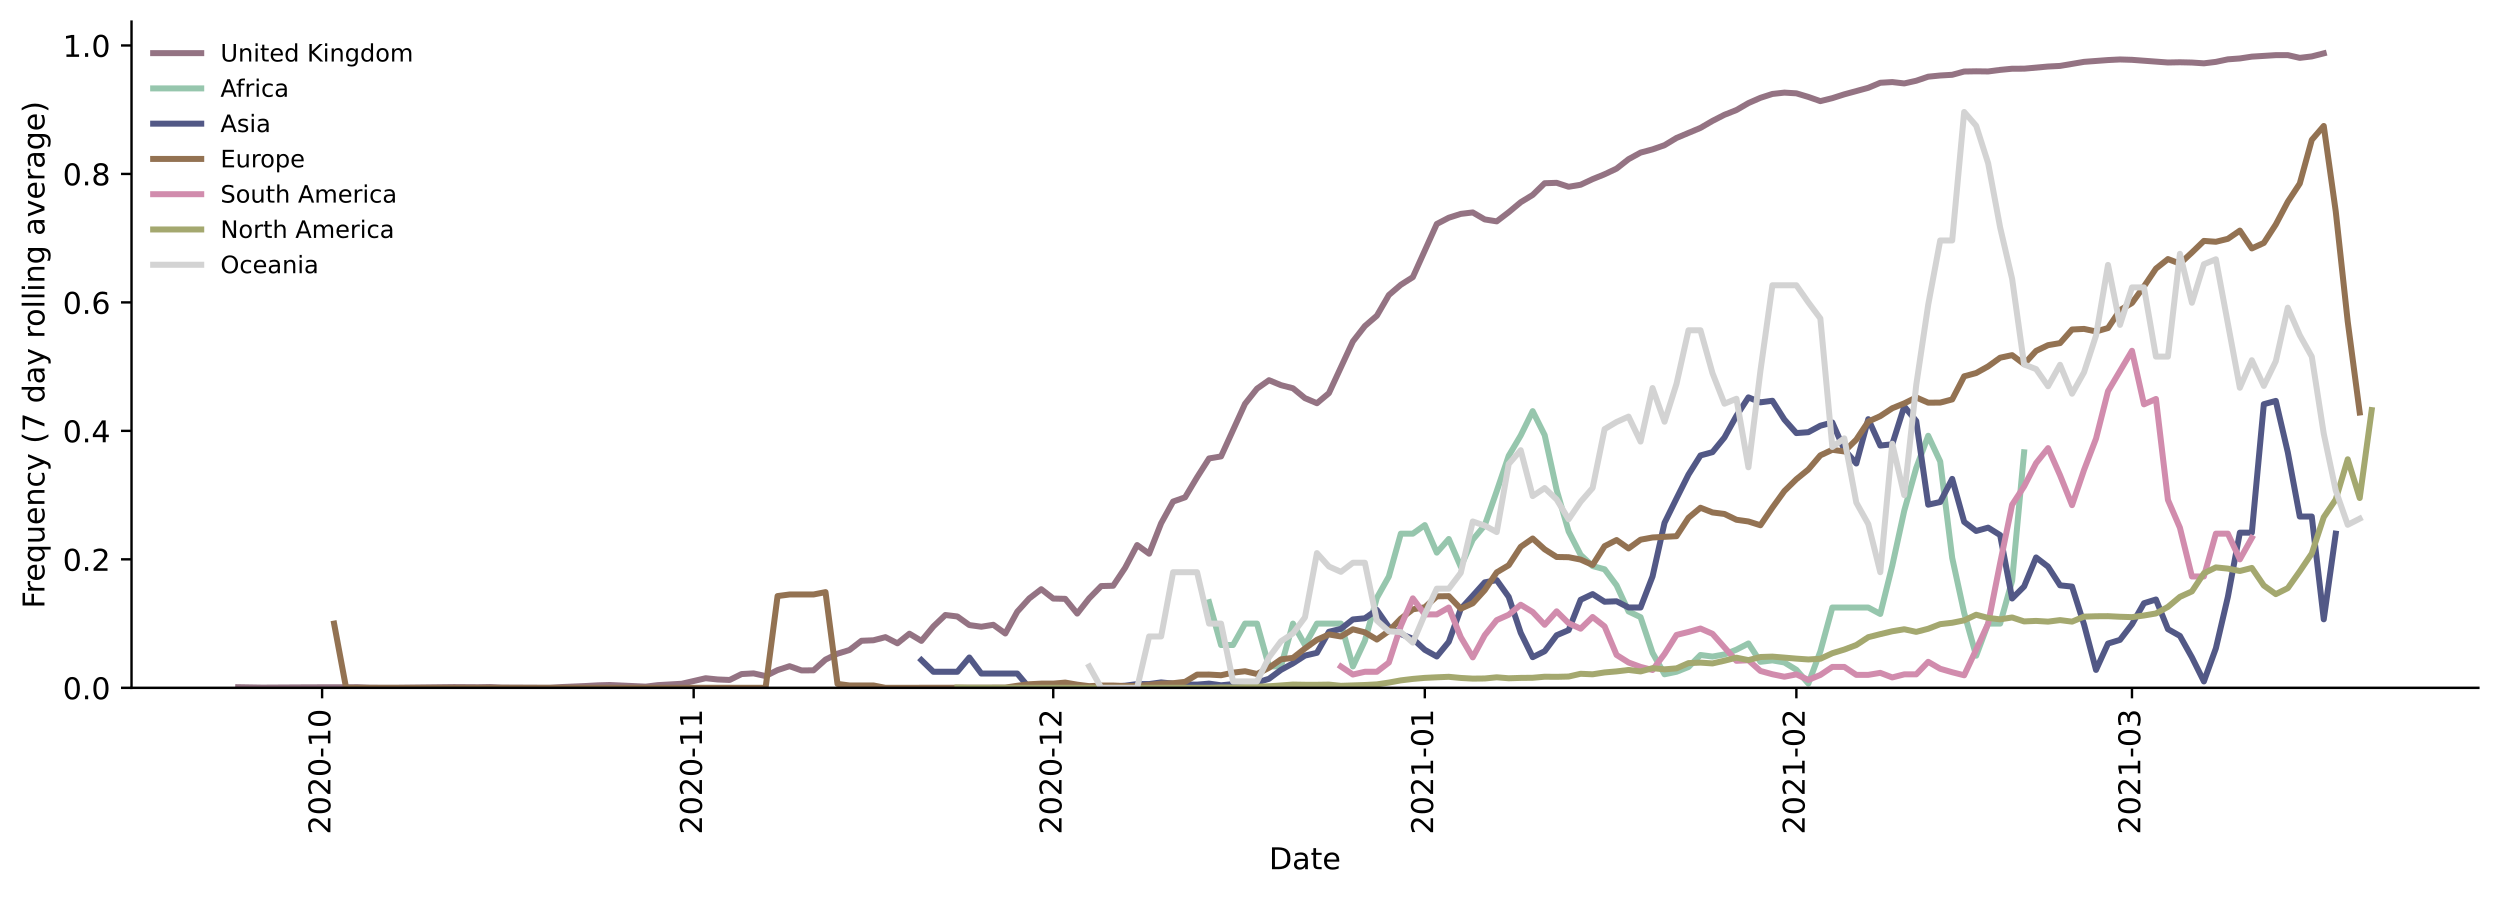 <?xml version="1.0" encoding="utf-8" standalone="no"?>
<!DOCTYPE svg PUBLIC "-//W3C//DTD SVG 1.1//EN"
  "http://www.w3.org/Graphics/SVG/1.1/DTD/svg11.dtd">
<!-- Created with matplotlib (https://matplotlib.org/) -->
<svg height="298.621pt" version="1.1" viewBox="0 0 832.181 298.621" width="832.181pt" xmlns="http://www.w3.org/2000/svg" xmlns:xlink="http://www.w3.org/1999/xlink">
 <defs>
  <style type="text/css">*{stroke-linecap:butt;stroke-linejoin:round;}</style>
 </defs>
 <g id="figure_1">
  <g id="patch_1">
   <path d="M 0 298.621 
L 832.181 298.621 
L 832.181 0 
L 0 0 
z
" style="fill:#ffffff;"/>
  </g>
  <g id="axes_1">
   <g id="patch_2">
    <path d="M 43.781 228.96 
L 824.981 228.96 
L 824.981 7.2 
L 43.781 7.2 
z
" style="fill:#ffffff;"/>
   </g>
   <g id="matplotlib.axis_1">
    <g id="xtick_1">
     <g id="line2d_1">
      <defs>
       <path d="M 0 0 
L 0 3.5 
" id="mc72051a2bc" style="stroke:#000000;stroke-width:0.8;"/>
      </defs>
      <g>
       <use style="stroke:#000000;stroke-width:0.8;" x="107.219" xlink:href="#mc72051a2bc" y="228.96"/>
      </g>
     </g>
     <g id="text_1">
      <!-- 2020-10 -->
      <g transform="translate(109.978 277.743)rotate(-90)scale(0.1 -0.1)">
       <defs>
        <path d="M 19.188 8.297 
L 53.609 8.297 
L 53.609 0 
L 7.328 0 
L 7.328 8.297 
Q 12.938 14.109 22.625 23.891 
Q 32.328 33.688 34.812 36.531 
Q 39.547 41.844 41.422 45.531 
Q 43.312 49.219 43.312 52.781 
Q 43.312 58.594 39.234 62.25 
Q 35.156 65.922 28.609 65.922 
Q 23.969 65.922 18.812 64.312 
Q 13.672 62.703 7.812 59.422 
L 7.812 69.391 
Q 13.766 71.781 18.938 73 
Q 24.125 74.219 28.422 74.219 
Q 39.75 74.219 46.484 68.547 
Q 53.219 62.891 53.219 53.422 
Q 53.219 48.922 51.531 44.891 
Q 49.859 40.875 45.406 35.406 
Q 44.188 33.984 37.641 27.219 
Q 31.109 20.453 19.188 8.297 
z
" id="DejaVuSans-50"/>
        <path d="M 31.781 66.406 
Q 24.172 66.406 20.328 58.906 
Q 16.5 51.422 16.5 36.375 
Q 16.5 21.391 20.328 13.891 
Q 24.172 6.391 31.781 6.391 
Q 39.453 6.391 43.281 13.891 
Q 47.125 21.391 47.125 36.375 
Q 47.125 51.422 43.281 58.906 
Q 39.453 66.406 31.781 66.406 
z
M 31.781 74.219 
Q 44.047 74.219 50.516 64.516 
Q 56.984 54.828 56.984 36.375 
Q 56.984 17.969 50.516 8.266 
Q 44.047 -1.422 31.781 -1.422 
Q 19.531 -1.422 13.062 8.266 
Q 6.594 17.969 6.594 36.375 
Q 6.594 54.828 13.062 64.516 
Q 19.531 74.219 31.781 74.219 
z
" id="DejaVuSans-48"/>
        <path d="M 4.891 31.391 
L 31.203 31.391 
L 31.203 23.391 
L 4.891 23.391 
z
" id="DejaVuSans-45"/>
        <path d="M 12.406 8.297 
L 28.516 8.297 
L 28.516 63.922 
L 10.984 60.406 
L 10.984 69.391 
L 28.422 72.906 
L 38.281 72.906 
L 38.281 8.297 
L 54.391 8.297 
L 54.391 0 
L 12.406 0 
z
" id="DejaVuSans-49"/>
       </defs>
       <use xlink:href="#DejaVuSans-50"/>
       <use x="63.623" xlink:href="#DejaVuSans-48"/>
       <use x="127.246" xlink:href="#DejaVuSans-50"/>
       <use x="190.869" xlink:href="#DejaVuSans-48"/>
       <use x="254.492" xlink:href="#DejaVuSans-45"/>
       <use x="290.576" xlink:href="#DejaVuSans-49"/>
       <use x="354.199" xlink:href="#DejaVuSans-48"/>
      </g>
     </g>
    </g>
    <g id="xtick_2">
     <g id="line2d_2">
      <g>
       <use style="stroke:#000000;stroke-width:0.8;" x="230.902" xlink:href="#mc72051a2bc" y="228.96"/>
      </g>
     </g>
     <g id="text_2">
      <!-- 2020-11 -->
      <g transform="translate(233.662 277.743)rotate(-90)scale(0.1 -0.1)">
       <use xlink:href="#DejaVuSans-50"/>
       <use x="63.623" xlink:href="#DejaVuSans-48"/>
       <use x="127.246" xlink:href="#DejaVuSans-50"/>
       <use x="190.869" xlink:href="#DejaVuSans-48"/>
       <use x="254.492" xlink:href="#DejaVuSans-45"/>
       <use x="290.576" xlink:href="#DejaVuSans-49"/>
       <use x="354.199" xlink:href="#DejaVuSans-49"/>
      </g>
     </g>
    </g>
    <g id="xtick_3">
     <g id="line2d_3">
      <g>
       <use style="stroke:#000000;stroke-width:0.8;" x="350.596" xlink:href="#mc72051a2bc" y="228.96"/>
      </g>
     </g>
     <g id="text_3">
      <!-- 2020-12 -->
      <g transform="translate(353.355 277.743)rotate(-90)scale(0.1 -0.1)">
       <use xlink:href="#DejaVuSans-50"/>
       <use x="63.623" xlink:href="#DejaVuSans-48"/>
       <use x="127.246" xlink:href="#DejaVuSans-50"/>
       <use x="190.869" xlink:href="#DejaVuSans-48"/>
       <use x="254.492" xlink:href="#DejaVuSans-45"/>
       <use x="290.576" xlink:href="#DejaVuSans-49"/>
       <use x="354.199" xlink:href="#DejaVuSans-50"/>
      </g>
     </g>
    </g>
    <g id="xtick_4">
     <g id="line2d_4">
      <g>
       <use style="stroke:#000000;stroke-width:0.8;" x="474.279" xlink:href="#mc72051a2bc" y="228.96"/>
      </g>
     </g>
     <g id="text_4">
      <!-- 2021-01 -->
      <g transform="translate(477.038 277.743)rotate(-90)scale(0.1 -0.1)">
       <use xlink:href="#DejaVuSans-50"/>
       <use x="63.623" xlink:href="#DejaVuSans-48"/>
       <use x="127.246" xlink:href="#DejaVuSans-50"/>
       <use x="190.869" xlink:href="#DejaVuSans-49"/>
       <use x="254.492" xlink:href="#DejaVuSans-45"/>
       <use x="290.576" xlink:href="#DejaVuSans-48"/>
       <use x="354.199" xlink:href="#DejaVuSans-49"/>
      </g>
     </g>
    </g>
    <g id="xtick_5">
     <g id="line2d_5">
      <g>
       <use style="stroke:#000000;stroke-width:0.8;" x="597.962" xlink:href="#mc72051a2bc" y="228.96"/>
      </g>
     </g>
     <g id="text_5">
      <!-- 2021-02 -->
      <g transform="translate(600.722 277.743)rotate(-90)scale(0.1 -0.1)">
       <use xlink:href="#DejaVuSans-50"/>
       <use x="63.623" xlink:href="#DejaVuSans-48"/>
       <use x="127.246" xlink:href="#DejaVuSans-50"/>
       <use x="190.869" xlink:href="#DejaVuSans-49"/>
       <use x="254.492" xlink:href="#DejaVuSans-45"/>
       <use x="290.576" xlink:href="#DejaVuSans-48"/>
       <use x="354.199" xlink:href="#DejaVuSans-50"/>
      </g>
     </g>
    </g>
    <g id="xtick_6">
     <g id="line2d_6">
      <g>
       <use style="stroke:#000000;stroke-width:0.8;" x="709.676" xlink:href="#mc72051a2bc" y="228.96"/>
      </g>
     </g>
     <g id="text_6">
      <!-- 2021-03 -->
      <g transform="translate(712.436 277.743)rotate(-90)scale(0.1 -0.1)">
       <defs>
        <path d="M 40.578 39.312 
Q 47.656 37.797 51.625 33 
Q 55.609 28.219 55.609 21.188 
Q 55.609 10.406 48.188 4.484 
Q 40.766 -1.422 27.094 -1.422 
Q 22.516 -1.422 17.656 -0.516 
Q 12.797 0.391 7.625 2.203 
L 7.625 11.719 
Q 11.719 9.328 16.594 8.109 
Q 21.484 6.891 26.812 6.891 
Q 36.078 6.891 40.938 10.547 
Q 45.797 14.203 45.797 21.188 
Q 45.797 27.641 41.281 31.266 
Q 36.766 34.906 28.719 34.906 
L 20.219 34.906 
L 20.219 43.016 
L 29.109 43.016 
Q 36.375 43.016 40.234 45.922 
Q 44.094 48.828 44.094 54.297 
Q 44.094 59.906 40.109 62.906 
Q 36.141 65.922 28.719 65.922 
Q 24.656 65.922 20.016 65.031 
Q 15.375 64.156 9.812 62.312 
L 9.812 71.094 
Q 15.438 72.656 20.344 73.438 
Q 25.25 74.219 29.594 74.219 
Q 40.828 74.219 47.359 69.109 
Q 53.906 64.016 53.906 55.328 
Q 53.906 49.266 50.438 45.094 
Q 46.969 40.922 40.578 39.312 
z
" id="DejaVuSans-51"/>
       </defs>
       <use xlink:href="#DejaVuSans-50"/>
       <use x="63.623" xlink:href="#DejaVuSans-48"/>
       <use x="127.246" xlink:href="#DejaVuSans-50"/>
       <use x="190.869" xlink:href="#DejaVuSans-49"/>
       <use x="254.492" xlink:href="#DejaVuSans-45"/>
       <use x="290.576" xlink:href="#DejaVuSans-48"/>
       <use x="354.199" xlink:href="#DejaVuSans-51"/>
      </g>
     </g>
    </g>
    <g id="text_7">
     <!-- Date -->
     <g transform="translate(422.43 289.341)scale(0.1 -0.1)">
      <defs>
       <path d="M 19.672 64.797 
L 19.672 8.109 
L 31.594 8.109 
Q 46.688 8.109 53.688 14.938 
Q 60.688 21.781 60.688 36.531 
Q 60.688 51.172 53.688 57.984 
Q 46.688 64.797 31.594 64.797 
z
M 9.812 72.906 
L 30.078 72.906 
Q 51.266 72.906 61.172 64.094 
Q 71.094 55.281 71.094 36.531 
Q 71.094 17.672 61.125 8.828 
Q 51.172 0 30.078 0 
L 9.812 0 
z
" id="DejaVuSans-68"/>
       <path d="M 34.281 27.484 
Q 23.391 27.484 19.188 25 
Q 14.984 22.516 14.984 16.5 
Q 14.984 11.719 18.141 8.906 
Q 21.297 6.109 26.703 6.109 
Q 34.188 6.109 38.703 11.406 
Q 43.219 16.703 43.219 25.484 
L 43.219 27.484 
z
M 52.203 31.203 
L 52.203 0 
L 43.219 0 
L 43.219 8.297 
Q 40.141 3.328 35.547 0.953 
Q 30.953 -1.422 24.312 -1.422 
Q 15.922 -1.422 10.953 3.297 
Q 6 8.016 6 15.922 
Q 6 25.141 12.172 29.828 
Q 18.359 34.516 30.609 34.516 
L 43.219 34.516 
L 43.219 35.406 
Q 43.219 41.609 39.141 45 
Q 35.062 48.391 27.688 48.391 
Q 23 48.391 18.547 47.266 
Q 14.109 46.141 10.016 43.891 
L 10.016 52.203 
Q 14.938 54.109 19.578 55.047 
Q 24.219 56 28.609 56 
Q 40.484 56 46.344 49.844 
Q 52.203 43.703 52.203 31.203 
z
" id="DejaVuSans-97"/>
       <path d="M 18.312 70.219 
L 18.312 54.688 
L 36.812 54.688 
L 36.812 47.703 
L 18.312 47.703 
L 18.312 18.016 
Q 18.312 11.328 20.141 9.422 
Q 21.969 7.516 27.594 7.516 
L 36.812 7.516 
L 36.812 0 
L 27.594 0 
Q 17.188 0 13.234 3.875 
Q 9.281 7.766 9.281 18.016 
L 9.281 47.703 
L 2.688 47.703 
L 2.688 54.688 
L 9.281 54.688 
L 9.281 70.219 
z
" id="DejaVuSans-116"/>
       <path d="M 56.203 29.594 
L 56.203 25.203 
L 14.891 25.203 
Q 15.484 15.922 20.484 11.062 
Q 25.484 6.203 34.422 6.203 
Q 39.594 6.203 44.453 7.469 
Q 49.312 8.734 54.109 11.281 
L 54.109 2.781 
Q 49.266 0.734 44.188 -0.344 
Q 39.109 -1.422 33.891 -1.422 
Q 20.797 -1.422 13.156 6.188 
Q 5.516 13.812 5.516 26.812 
Q 5.516 40.234 12.766 48.109 
Q 20.016 56 32.328 56 
Q 43.359 56 49.781 48.891 
Q 56.203 41.797 56.203 29.594 
z
M 47.219 32.234 
Q 47.125 39.594 43.094 43.984 
Q 39.062 48.391 32.422 48.391 
Q 24.906 48.391 20.391 44.141 
Q 15.875 39.891 15.188 32.172 
z
" id="DejaVuSans-101"/>
      </defs>
      <use xlink:href="#DejaVuSans-68"/>
      <use x="77.002" xlink:href="#DejaVuSans-97"/>
      <use x="138.281" xlink:href="#DejaVuSans-116"/>
      <use x="177.49" xlink:href="#DejaVuSans-101"/>
     </g>
    </g>
   </g>
   <g id="matplotlib.axis_2">
    <g id="ytick_1">
     <g id="line2d_7">
      <defs>
       <path d="M 0 0 
L -3.5 0 
" id="m206b32202b" style="stroke:#000000;stroke-width:0.8;"/>
      </defs>
      <g>
       <use style="stroke:#000000;stroke-width:0.8;" x="43.781" xlink:href="#m206b32202b" y="228.96"/>
      </g>
     </g>
     <g id="text_8">
      <!-- 0.0 -->
      <g transform="translate(20.878 232.759)scale(0.1 -0.1)">
       <defs>
        <path d="M 10.688 12.406 
L 21 12.406 
L 21 0 
L 10.688 0 
z
" id="DejaVuSans-46"/>
       </defs>
       <use xlink:href="#DejaVuSans-48"/>
       <use x="63.623" xlink:href="#DejaVuSans-46"/>
       <use x="95.41" xlink:href="#DejaVuSans-48"/>
      </g>
     </g>
    </g>
    <g id="ytick_2">
     <g id="line2d_8">
      <g>
       <use style="stroke:#000000;stroke-width:0.8;" x="43.781" xlink:href="#m206b32202b" y="186.194"/>
      </g>
     </g>
     <g id="text_9">
      <!-- 0.2 -->
      <g transform="translate(20.878 189.993)scale(0.1 -0.1)">
       <use xlink:href="#DejaVuSans-48"/>
       <use x="63.623" xlink:href="#DejaVuSans-46"/>
       <use x="95.41" xlink:href="#DejaVuSans-50"/>
      </g>
     </g>
    </g>
    <g id="ytick_3">
     <g id="line2d_9">
      <g>
       <use style="stroke:#000000;stroke-width:0.8;" x="43.781" xlink:href="#m206b32202b" y="143.428"/>
      </g>
     </g>
     <g id="text_10">
      <!-- 0.4 -->
      <g transform="translate(20.878 147.227)scale(0.1 -0.1)">
       <defs>
        <path d="M 37.797 64.312 
L 12.891 25.391 
L 37.797 25.391 
z
M 35.203 72.906 
L 47.609 72.906 
L 47.609 25.391 
L 58.016 25.391 
L 58.016 17.188 
L 47.609 17.188 
L 47.609 0 
L 37.797 0 
L 37.797 17.188 
L 4.891 17.188 
L 4.891 26.703 
z
" id="DejaVuSans-52"/>
       </defs>
       <use xlink:href="#DejaVuSans-48"/>
       <use x="63.623" xlink:href="#DejaVuSans-46"/>
       <use x="95.41" xlink:href="#DejaVuSans-52"/>
      </g>
     </g>
    </g>
    <g id="ytick_4">
     <g id="line2d_10">
      <g>
       <use style="stroke:#000000;stroke-width:0.8;" x="43.781" xlink:href="#m206b32202b" y="100.661"/>
      </g>
     </g>
     <g id="text_11">
      <!-- 0.6 -->
      <g transform="translate(20.878 104.461)scale(0.1 -0.1)">
       <defs>
        <path d="M 33.016 40.375 
Q 26.375 40.375 22.484 35.828 
Q 18.609 31.297 18.609 23.391 
Q 18.609 15.531 22.484 10.953 
Q 26.375 6.391 33.016 6.391 
Q 39.656 6.391 43.531 10.953 
Q 47.406 15.531 47.406 23.391 
Q 47.406 31.297 43.531 35.828 
Q 39.656 40.375 33.016 40.375 
z
M 52.594 71.297 
L 52.594 62.312 
Q 48.875 64.062 45.094 64.984 
Q 41.312 65.922 37.594 65.922 
Q 27.828 65.922 22.672 59.328 
Q 17.531 52.734 16.797 39.406 
Q 19.672 43.656 24.016 45.922 
Q 28.375 48.188 33.594 48.188 
Q 44.578 48.188 50.953 41.516 
Q 57.328 34.859 57.328 23.391 
Q 57.328 12.156 50.688 5.359 
Q 44.047 -1.422 33.016 -1.422 
Q 20.359 -1.422 13.672 8.266 
Q 6.984 17.969 6.984 36.375 
Q 6.984 53.656 15.188 63.938 
Q 23.391 74.219 37.203 74.219 
Q 40.922 74.219 44.703 73.484 
Q 48.484 72.75 52.594 71.297 
z
" id="DejaVuSans-54"/>
       </defs>
       <use xlink:href="#DejaVuSans-48"/>
       <use x="63.623" xlink:href="#DejaVuSans-46"/>
       <use x="95.41" xlink:href="#DejaVuSans-54"/>
      </g>
     </g>
    </g>
    <g id="ytick_5">
     <g id="line2d_11">
      <g>
       <use style="stroke:#000000;stroke-width:0.8;" x="43.781" xlink:href="#m206b32202b" y="57.895"/>
      </g>
     </g>
     <g id="text_12">
      <!-- 0.8 -->
      <g transform="translate(20.878 61.694)scale(0.1 -0.1)">
       <defs>
        <path d="M 31.781 34.625 
Q 24.75 34.625 20.719 30.859 
Q 16.703 27.094 16.703 20.516 
Q 16.703 13.922 20.719 10.156 
Q 24.75 6.391 31.781 6.391 
Q 38.812 6.391 42.859 10.172 
Q 46.922 13.969 46.922 20.516 
Q 46.922 27.094 42.891 30.859 
Q 38.875 34.625 31.781 34.625 
z
M 21.922 38.812 
Q 15.578 40.375 12.031 44.719 
Q 8.5 49.078 8.5 55.328 
Q 8.5 64.062 14.719 69.141 
Q 20.953 74.219 31.781 74.219 
Q 42.672 74.219 48.875 69.141 
Q 55.078 64.062 55.078 55.328 
Q 55.078 49.078 51.531 44.719 
Q 48 40.375 41.703 38.812 
Q 48.828 37.156 52.797 32.312 
Q 56.781 27.484 56.781 20.516 
Q 56.781 9.906 50.312 4.234 
Q 43.844 -1.422 31.781 -1.422 
Q 19.734 -1.422 13.25 4.234 
Q 6.781 9.906 6.781 20.516 
Q 6.781 27.484 10.781 32.312 
Q 14.797 37.156 21.922 38.812 
z
M 18.312 54.391 
Q 18.312 48.734 21.844 45.562 
Q 25.391 42.391 31.781 42.391 
Q 38.141 42.391 41.719 45.562 
Q 45.312 48.734 45.312 54.391 
Q 45.312 60.062 41.719 63.234 
Q 38.141 66.406 31.781 66.406 
Q 25.391 66.406 21.844 63.234 
Q 18.312 60.062 18.312 54.391 
z
" id="DejaVuSans-56"/>
       </defs>
       <use xlink:href="#DejaVuSans-48"/>
       <use x="63.623" xlink:href="#DejaVuSans-46"/>
       <use x="95.41" xlink:href="#DejaVuSans-56"/>
      </g>
     </g>
    </g>
    <g id="ytick_6">
     <g id="line2d_12">
      <g>
       <use style="stroke:#000000;stroke-width:0.8;" x="43.781" xlink:href="#m206b32202b" y="15.129"/>
      </g>
     </g>
     <g id="text_13">
      <!-- 1.0 -->
      <g transform="translate(20.878 18.928)scale(0.1 -0.1)">
       <use xlink:href="#DejaVuSans-49"/>
       <use x="63.623" xlink:href="#DejaVuSans-46"/>
       <use x="95.41" xlink:href="#DejaVuSans-48"/>
      </g>
     </g>
    </g>
    <g id="text_14">
     <!-- Frequency (7 day rolling average) -->
     <g transform="translate(14.798 202.529)rotate(-90)scale(0.1 -0.1)">
      <defs>
       <path d="M 9.812 72.906 
L 51.703 72.906 
L 51.703 64.594 
L 19.672 64.594 
L 19.672 43.109 
L 48.578 43.109 
L 48.578 34.812 
L 19.672 34.812 
L 19.672 0 
L 9.812 0 
z
" id="DejaVuSans-70"/>
       <path d="M 41.109 46.297 
Q 39.594 47.172 37.812 47.578 
Q 36.031 48 33.891 48 
Q 26.266 48 22.188 43.047 
Q 18.109 38.094 18.109 28.812 
L 18.109 0 
L 9.078 0 
L 9.078 54.688 
L 18.109 54.688 
L 18.109 46.188 
Q 20.953 51.172 25.484 53.578 
Q 30.031 56 36.531 56 
Q 37.453 56 38.578 55.875 
Q 39.703 55.766 41.062 55.516 
z
" id="DejaVuSans-114"/>
       <path d="M 14.797 27.297 
Q 14.797 17.391 18.875 11.75 
Q 22.953 6.109 30.078 6.109 
Q 37.203 6.109 41.297 11.75 
Q 45.406 17.391 45.406 27.297 
Q 45.406 37.203 41.297 42.844 
Q 37.203 48.484 30.078 48.484 
Q 22.953 48.484 18.875 42.844 
Q 14.797 37.203 14.797 27.297 
z
M 45.406 8.203 
Q 42.578 3.328 38.25 0.953 
Q 33.938 -1.422 27.875 -1.422 
Q 17.969 -1.422 11.734 6.484 
Q 5.516 14.406 5.516 27.297 
Q 5.516 40.188 11.734 48.094 
Q 17.969 56 27.875 56 
Q 33.938 56 38.25 53.625 
Q 42.578 51.266 45.406 46.391 
L 45.406 54.688 
L 54.391 54.688 
L 54.391 -20.797 
L 45.406 -20.797 
z
" id="DejaVuSans-113"/>
       <path d="M 8.5 21.578 
L 8.5 54.688 
L 17.484 54.688 
L 17.484 21.922 
Q 17.484 14.156 20.5 10.266 
Q 23.531 6.391 29.594 6.391 
Q 36.859 6.391 41.078 11.031 
Q 45.312 15.672 45.312 23.688 
L 45.312 54.688 
L 54.297 54.688 
L 54.297 0 
L 45.312 0 
L 45.312 8.406 
Q 42.047 3.422 37.719 1 
Q 33.406 -1.422 27.688 -1.422 
Q 18.266 -1.422 13.375 4.438 
Q 8.5 10.297 8.5 21.578 
z
M 31.109 56 
z
" id="DejaVuSans-117"/>
       <path d="M 54.891 33.016 
L 54.891 0 
L 45.906 0 
L 45.906 32.719 
Q 45.906 40.484 42.875 44.328 
Q 39.844 48.188 33.797 48.188 
Q 26.516 48.188 22.312 43.547 
Q 18.109 38.922 18.109 30.906 
L 18.109 0 
L 9.078 0 
L 9.078 54.688 
L 18.109 54.688 
L 18.109 46.188 
Q 21.344 51.125 25.703 53.562 
Q 30.078 56 35.797 56 
Q 45.219 56 50.047 50.172 
Q 54.891 44.344 54.891 33.016 
z
" id="DejaVuSans-110"/>
       <path d="M 48.781 52.594 
L 48.781 44.188 
Q 44.969 46.297 41.141 47.344 
Q 37.312 48.391 33.406 48.391 
Q 24.656 48.391 19.812 42.844 
Q 14.984 37.312 14.984 27.297 
Q 14.984 17.281 19.812 11.734 
Q 24.656 6.203 33.406 6.203 
Q 37.312 6.203 41.141 7.25 
Q 44.969 8.297 48.781 10.406 
L 48.781 2.094 
Q 45.016 0.344 40.984 -0.531 
Q 36.969 -1.422 32.422 -1.422 
Q 20.062 -1.422 12.781 6.344 
Q 5.516 14.109 5.516 27.297 
Q 5.516 40.672 12.859 48.328 
Q 20.219 56 33.016 56 
Q 37.156 56 41.109 55.141 
Q 45.062 54.297 48.781 52.594 
z
" id="DejaVuSans-99"/>
       <path d="M 32.172 -5.078 
Q 28.375 -14.844 24.75 -17.812 
Q 21.141 -20.797 15.094 -20.797 
L 7.906 -20.797 
L 7.906 -13.281 
L 13.188 -13.281 
Q 16.891 -13.281 18.938 -11.516 
Q 21 -9.766 23.484 -3.219 
L 25.094 0.875 
L 2.984 54.688 
L 12.5 54.688 
L 29.594 11.922 
L 46.688 54.688 
L 56.203 54.688 
z
" id="DejaVuSans-121"/>
       <path id="DejaVuSans-32"/>
       <path d="M 31 75.875 
Q 24.469 64.656 21.281 53.656 
Q 18.109 42.672 18.109 31.391 
Q 18.109 20.125 21.312 9.062 
Q 24.516 -2 31 -13.188 
L 23.188 -13.188 
Q 15.875 -1.703 12.234 9.375 
Q 8.594 20.453 8.594 31.391 
Q 8.594 42.281 12.203 53.312 
Q 15.828 64.359 23.188 75.875 
z
" id="DejaVuSans-40"/>
       <path d="M 8.203 72.906 
L 55.078 72.906 
L 55.078 68.703 
L 28.609 0 
L 18.312 0 
L 43.219 64.594 
L 8.203 64.594 
z
" id="DejaVuSans-55"/>
       <path d="M 45.406 46.391 
L 45.406 75.984 
L 54.391 75.984 
L 54.391 0 
L 45.406 0 
L 45.406 8.203 
Q 42.578 3.328 38.25 0.953 
Q 33.938 -1.422 27.875 -1.422 
Q 17.969 -1.422 11.734 6.484 
Q 5.516 14.406 5.516 27.297 
Q 5.516 40.188 11.734 48.094 
Q 17.969 56 27.875 56 
Q 33.938 56 38.25 53.625 
Q 42.578 51.266 45.406 46.391 
z
M 14.797 27.297 
Q 14.797 17.391 18.875 11.75 
Q 22.953 6.109 30.078 6.109 
Q 37.203 6.109 41.297 11.75 
Q 45.406 17.391 45.406 27.297 
Q 45.406 37.203 41.297 42.844 
Q 37.203 48.484 30.078 48.484 
Q 22.953 48.484 18.875 42.844 
Q 14.797 37.203 14.797 27.297 
z
" id="DejaVuSans-100"/>
       <path d="M 30.609 48.391 
Q 23.391 48.391 19.188 42.75 
Q 14.984 37.109 14.984 27.297 
Q 14.984 17.484 19.156 11.844 
Q 23.344 6.203 30.609 6.203 
Q 37.797 6.203 41.984 11.859 
Q 46.188 17.531 46.188 27.297 
Q 46.188 37.016 41.984 42.703 
Q 37.797 48.391 30.609 48.391 
z
M 30.609 56 
Q 42.328 56 49.016 48.375 
Q 55.719 40.766 55.719 27.297 
Q 55.719 13.875 49.016 6.219 
Q 42.328 -1.422 30.609 -1.422 
Q 18.844 -1.422 12.172 6.219 
Q 5.516 13.875 5.516 27.297 
Q 5.516 40.766 12.172 48.375 
Q 18.844 56 30.609 56 
z
" id="DejaVuSans-111"/>
       <path d="M 9.422 75.984 
L 18.406 75.984 
L 18.406 0 
L 9.422 0 
z
" id="DejaVuSans-108"/>
       <path d="M 9.422 54.688 
L 18.406 54.688 
L 18.406 0 
L 9.422 0 
z
M 9.422 75.984 
L 18.406 75.984 
L 18.406 64.594 
L 9.422 64.594 
z
" id="DejaVuSans-105"/>
       <path d="M 45.406 27.984 
Q 45.406 37.75 41.375 43.109 
Q 37.359 48.484 30.078 48.484 
Q 22.859 48.484 18.828 43.109 
Q 14.797 37.75 14.797 27.984 
Q 14.797 18.266 18.828 12.891 
Q 22.859 7.516 30.078 7.516 
Q 37.359 7.516 41.375 12.891 
Q 45.406 18.266 45.406 27.984 
z
M 54.391 6.781 
Q 54.391 -7.172 48.188 -13.984 
Q 42 -20.797 29.203 -20.797 
Q 24.469 -20.797 20.266 -20.094 
Q 16.062 -19.391 12.109 -17.922 
L 12.109 -9.188 
Q 16.062 -11.328 19.922 -12.344 
Q 23.781 -13.375 27.781 -13.375 
Q 36.625 -13.375 41.016 -8.766 
Q 45.406 -4.156 45.406 5.172 
L 45.406 9.625 
Q 42.625 4.781 38.281 2.391 
Q 33.938 0 27.875 0 
Q 17.828 0 11.672 7.656 
Q 5.516 15.328 5.516 27.984 
Q 5.516 40.672 11.672 48.328 
Q 17.828 56 27.875 56 
Q 33.938 56 38.281 53.609 
Q 42.625 51.219 45.406 46.391 
L 45.406 54.688 
L 54.391 54.688 
z
" id="DejaVuSans-103"/>
       <path d="M 2.984 54.688 
L 12.5 54.688 
L 29.594 8.797 
L 46.688 54.688 
L 56.203 54.688 
L 35.688 0 
L 23.484 0 
z
" id="DejaVuSans-118"/>
       <path d="M 8.016 75.875 
L 15.828 75.875 
Q 23.141 64.359 26.781 53.312 
Q 30.422 42.281 30.422 31.391 
Q 30.422 20.453 26.781 9.375 
Q 23.141 -1.703 15.828 -13.188 
L 8.016 -13.188 
Q 14.5 -2 17.703 9.062 
Q 20.906 20.125 20.906 31.391 
Q 20.906 42.672 17.703 53.656 
Q 14.5 64.656 8.016 75.875 
z
" id="DejaVuSans-41"/>
      </defs>
      <use xlink:href="#DejaVuSans-70"/>
      <use x="50.27" xlink:href="#DejaVuSans-114"/>
      <use x="89.133" xlink:href="#DejaVuSans-101"/>
      <use x="150.656" xlink:href="#DejaVuSans-113"/>
      <use x="214.133" xlink:href="#DejaVuSans-117"/>
      <use x="277.512" xlink:href="#DejaVuSans-101"/>
      <use x="339.035" xlink:href="#DejaVuSans-110"/>
      <use x="402.414" xlink:href="#DejaVuSans-99"/>
      <use x="457.395" xlink:href="#DejaVuSans-121"/>
      <use x="516.574" xlink:href="#DejaVuSans-32"/>
      <use x="548.361" xlink:href="#DejaVuSans-40"/>
      <use x="587.375" xlink:href="#DejaVuSans-55"/>
      <use x="650.998" xlink:href="#DejaVuSans-32"/>
      <use x="682.785" xlink:href="#DejaVuSans-100"/>
      <use x="746.262" xlink:href="#DejaVuSans-97"/>
      <use x="807.541" xlink:href="#DejaVuSans-121"/>
      <use x="866.721" xlink:href="#DejaVuSans-32"/>
      <use x="898.508" xlink:href="#DejaVuSans-114"/>
      <use x="937.371" xlink:href="#DejaVuSans-111"/>
      <use x="998.553" xlink:href="#DejaVuSans-108"/>
      <use x="1026.336" xlink:href="#DejaVuSans-108"/>
      <use x="1054.119" xlink:href="#DejaVuSans-105"/>
      <use x="1081.902" xlink:href="#DejaVuSans-110"/>
      <use x="1145.281" xlink:href="#DejaVuSans-103"/>
      <use x="1208.758" xlink:href="#DejaVuSans-32"/>
      <use x="1240.545" xlink:href="#DejaVuSans-97"/>
      <use x="1301.824" xlink:href="#DejaVuSans-118"/>
      <use x="1361.004" xlink:href="#DejaVuSans-101"/>
      <use x="1422.527" xlink:href="#DejaVuSans-114"/>
      <use x="1463.641" xlink:href="#DejaVuSans-97"/>
      <use x="1524.92" xlink:href="#DejaVuSans-103"/>
      <use x="1588.396" xlink:href="#DejaVuSans-101"/>
      <use x="1649.92" xlink:href="#DejaVuSans-41"/>
     </g>
    </g>
   </g>
   <g id="line2d_13">
    <path clip-path="url(#p4294bd1a72)" d="M 79.29 228.747 
L 87.27 228.882 
L 103.229 228.789 
L 119.188 228.76 
L 123.178 228.93 
L 131.158 228.96 
L 151.106 228.714 
L 159.086 228.768 
L 163.076 228.692 
L 167.066 228.884 
L 183.025 228.96 
L 187.015 228.694 
L 194.994 228.353 
L 198.984 228.128 
L 202.974 228.015 
L 214.943 228.562 
L 218.933 228.066 
L 226.912 227.608 
L 234.892 225.766 
L 238.882 226.173 
L 242.872 226.342 
L 246.861 224.371 
L 250.851 224.152 
L 254.841 225.04 
L 258.831 223.06 
L 262.82 221.756 
L 266.81 223.165 
L 270.8 223.134 
L 274.79 219.566 
L 278.78 217.589 
L 282.769 216.367 
L 286.759 213.297 
L 290.749 213.13 
L 294.739 212.088 
L 298.729 214.142 
L 302.718 210.939 
L 306.708 213.332 
L 310.698 208.527 
L 314.688 204.717 
L 318.677 205.206 
L 322.667 208.067 
L 326.657 208.622 
L 330.647 207.976 
L 334.637 210.866 
L 338.626 203.603 
L 342.616 199.194 
L 346.606 196.128 
L 350.596 199.242 
L 354.586 199.338 
L 358.575 204.241 
L 362.565 199.154 
L 366.555 195.084 
L 370.545 194.98 
L 374.534 188.985 
L 378.524 181.437 
L 382.514 184.309 
L 386.504 174.184 
L 390.494 166.951 
L 394.483 165.541 
L 398.473 158.872 
L 402.463 152.604 
L 406.453 151.926 
L 414.432 134.42 
L 418.422 129.375 
L 422.412 126.557 
L 426.402 128.206 
L 430.391 129.244 
L 434.381 132.531 
L 438.371 134.221 
L 442.361 130.869 
L 450.34 113.653 
L 454.33 108.53 
L 458.32 105.086 
L 462.31 98.212 
L 466.3 94.787 
L 470.289 92.258 
L 478.269 74.55 
L 482.259 72.476 
L 486.248 71.197 
L 490.238 70.715 
L 494.228 73.041 
L 498.218 73.687 
L 502.208 70.638 
L 506.197 67.315 
L 510.187 64.885 
L 514.177 60.991 
L 518.167 60.858 
L 522.157 62.17 
L 526.146 61.5 
L 530.136 59.628 
L 534.126 58.003 
L 538.116 56.125 
L 542.105 52.987 
L 546.095 50.798 
L 550.085 49.725 
L 554.075 48.328 
L 558.065 45.919 
L 566.044 42.566 
L 570.034 40.249 
L 574.024 38.207 
L 578.014 36.625 
L 582.003 34.313 
L 585.993 32.565 
L 589.983 31.275 
L 593.973 30.828 
L 597.962 31.068 
L 601.952 32.265 
L 605.942 33.666 
L 609.932 32.672 
L 613.922 31.399 
L 621.901 29.228 
L 625.891 27.552 
L 629.881 27.318 
L 633.871 27.773 
L 637.86 26.879 
L 641.85 25.526 
L 645.84 25.13 
L 649.83 24.897 
L 653.819 23.807 
L 657.809 23.733 
L 661.799 23.787 
L 665.789 23.264 
L 669.779 22.879 
L 673.768 22.864 
L 681.748 22.144 
L 685.738 21.942 
L 693.717 20.589 
L 701.697 19.989 
L 705.687 19.793 
L 709.676 19.916 
L 721.646 20.806 
L 725.636 20.728 
L 729.625 20.82 
L 733.615 21.08 
L 737.605 20.598 
L 741.595 19.754 
L 745.585 19.458 
L 749.574 18.851 
L 757.554 18.356 
L 761.544 18.349 
L 765.533 19.261 
L 769.523 18.784 
L 773.513 17.76 
L 773.513 17.76 
" style="fill:none;stroke:#947383;stroke-linecap:square;stroke-width:2;"/>
   </g>
   <g id="line2d_14">
    <path clip-path="url(#p4294bd1a72)" d="M 402.463 200.449 
L 406.453 214.705 
L 410.443 214.705 
L 414.432 207.577 
L 418.422 207.577 
L 422.412 221.832 
L 426.402 221.832 
L 430.391 207.577 
L 434.381 214.705 
L 438.371 207.577 
L 442.361 207.577 
L 446.351 207.577 
L 450.34 221.832 
L 454.33 213.279 
L 458.32 199.024 
L 462.31 191.896 
L 466.3 177.641 
L 470.289 177.641 
L 474.279 174.789 
L 478.269 183.954 
L 482.259 179.418 
L 486.248 188.642 
L 490.238 179.639 
L 494.228 174.861 
L 498.218 163.485 
L 502.208 151.729 
L 506.197 144.962 
L 510.187 136.859 
L 514.177 144.844 
L 518.167 163.094 
L 522.157 176.903 
L 526.146 184.691 
L 530.136 188.433 
L 534.126 189.502 
L 538.116 194.848 
L 542.105 203.529 
L 546.095 205.435 
L 550.085 217.325 
L 554.075 224.452 
L 558.065 223.614 
L 562.054 222.028 
L 566.044 218.022 
L 570.034 218.546 
L 574.024 217.845 
L 578.014 216.254 
L 582.003 214.187 
L 585.993 220.297 
L 589.983 219.821 
L 593.973 220.522 
L 597.962 222.952 
L 601.952 227.534 
L 605.942 216.843 
L 609.932 202.231 
L 613.922 202.231 
L 617.911 202.231 
L 621.901 202.231 
L 625.891 204.369 
L 629.881 188.332 
L 633.871 170.004 
L 637.86 155.748 
L 641.85 145.057 
L 645.84 153.61 
L 649.83 185.685 
L 653.819 204.013 
L 657.809 218.268 
L 661.799 207.577 
L 665.789 207.577 
L 669.779 193.321 
L 673.768 150.555 
" style="fill:none;stroke:#96c6ad;stroke-linecap:square;stroke-width:2;"/>
   </g>
   <g id="line2d_15">
    <path clip-path="url(#p4294bd1a72)" d="M 306.708 219.726 
L 310.698 223.614 
L 314.688 223.614 
L 318.677 223.614 
L 322.667 218.862 
L 326.657 224.208 
L 330.647 224.208 
L 334.637 224.208 
L 338.626 224.208 
L 342.616 228.96 
L 346.606 228.96 
L 350.596 228.657 
L 354.586 228.657 
L 358.575 228.657 
L 362.565 228.657 
L 366.555 228.657 
L 370.545 228.553 
L 374.534 228.243 
L 378.524 227.708 
L 382.514 227.708 
L 386.504 227.153 
L 390.494 227.56 
L 394.483 227.87 
L 398.473 227.895 
L 402.463 227.559 
L 406.453 228.114 
L 410.443 227.725 
L 414.432 227.013 
L 418.422 227.168 
L 422.412 225.95 
L 426.402 222.986 
L 430.391 220.809 
L 434.381 218.232 
L 438.371 217.309 
L 442.361 210.31 
L 446.351 209.335 
L 450.34 206.199 
L 454.33 205.805 
L 458.32 203.031 
L 462.31 208.751 
L 466.3 211.061 
L 470.289 212.624 
L 474.279 216.308 
L 478.269 218.526 
L 482.259 213.65 
L 486.248 202.688 
L 490.238 198.3 
L 494.228 193.852 
L 498.218 193.108 
L 502.208 198.69 
L 506.197 210.633 
L 510.187 218.756 
L 514.177 216.771 
L 518.167 211.452 
L 522.157 209.757 
L 526.146 199.655 
L 530.136 197.755 
L 534.126 200.301 
L 538.116 200.152 
L 542.105 202.217 
L 546.095 202.221 
L 550.085 191.884 
L 554.075 174.035 
L 558.065 165.924 
L 562.054 157.962 
L 566.044 151.601 
L 570.034 150.509 
L 574.024 145.618 
L 578.014 138.423 
L 582.003 132.277 
L 585.993 133.926 
L 589.983 133.403 
L 593.973 139.666 
L 597.962 144.16 
L 601.952 143.863 
L 605.942 141.711 
L 609.932 140.635 
L 613.922 149.679 
L 617.911 154.282 
L 621.901 139.533 
L 625.891 148.313 
L 629.881 147.888 
L 633.871 135.288 
L 637.86 140.143 
L 641.85 167.998 
L 645.84 167.108 
L 649.83 159.412 
L 653.819 173.722 
L 657.809 176.748 
L 661.799 175.637 
L 665.789 178.119 
L 669.779 199.222 
L 673.768 195.225 
L 677.758 185.563 
L 681.748 188.632 
L 685.738 194.842 
L 689.728 195.259 
L 693.717 207.849 
L 697.707 222.993 
L 701.697 214.22 
L 705.687 212.996 
L 709.676 207.801 
L 713.666 200.8 
L 717.656 199.555 
L 721.646 209.424 
L 725.636 211.675 
L 729.625 218.803 
L 733.615 226.822 
L 737.605 215.801 
L 741.595 198.695 
L 745.585 177.312 
L 749.574 177.312 
L 753.564 134.545 
L 757.554 133.449 
L 761.544 150.555 
L 765.533 171.938 
L 769.523 171.938 
L 773.513 206.151 
L 777.503 177.641 
" style="fill:none;stroke:#525886;stroke-linecap:square;stroke-width:2;"/>
   </g>
   <g id="line2d_16">
    <path clip-path="url(#p4294bd1a72)" d="M 111.209 207.577 
L 115.198 228.96 
L 254.841 228.96 
L 258.831 198.413 
L 262.82 197.888 
L 270.8 197.888 
L 274.79 197.1 
L 278.78 227.647 
L 282.769 228.172 
L 290.749 228.172 
L 294.739 228.96 
L 334.637 228.888 
L 338.626 228.27 
L 342.616 227.767 
L 346.606 227.563 
L 350.596 227.563 
L 354.586 227.213 
L 358.575 227.903 
L 362.565 228.406 
L 366.555 228.196 
L 370.545 228.196 
L 374.534 228.357 
L 378.524 228.357 
L 386.504 227.56 
L 390.494 227.425 
L 394.483 226.962 
L 398.473 224.567 
L 402.463 224.543 
L 406.453 224.767 
L 410.443 223.905 
L 414.432 223.434 
L 418.422 224.351 
L 422.412 222.284 
L 426.402 219.483 
L 430.391 218.987 
L 434.381 215.857 
L 438.371 212.978 
L 442.361 211.187 
L 446.351 211.869 
L 450.34 209.474 
L 454.33 210.488 
L 458.32 212.887 
L 462.31 210.046 
L 466.3 205.927 
L 470.289 202.831 
L 474.279 202.152 
L 478.269 198.507 
L 482.259 198.443 
L 486.248 202.613 
L 490.238 200.82 
L 494.228 196.448 
L 498.218 190.515 
L 502.208 188.154 
L 506.197 182.023 
L 510.187 179.257 
L 514.177 182.86 
L 518.167 185.403 
L 522.157 185.476 
L 526.146 186.27 
L 530.136 188.055 
L 534.126 181.797 
L 538.116 179.761 
L 542.105 182.558 
L 546.095 179.649 
L 550.085 178.911 
L 558.065 178.479 
L 562.054 172.348 
L 566.044 169.014 
L 570.034 170.579 
L 574.024 171.085 
L 578.014 173.015 
L 582.003 173.581 
L 585.993 174.842 
L 589.983 168.977 
L 593.973 163.441 
L 597.962 159.519 
L 601.952 156.271 
L 605.942 151.573 
L 609.932 149.721 
L 613.922 150.275 
L 617.911 146.335 
L 621.901 140.325 
L 625.891 138.51 
L 629.881 135.891 
L 633.871 134.268 
L 637.86 132.297 
L 641.85 134.043 
L 645.84 134.008 
L 649.83 132.958 
L 653.819 125.256 
L 657.809 124.173 
L 661.799 121.952 
L 665.789 119.073 
L 669.779 118.216 
L 673.768 121.207 
L 677.758 116.798 
L 681.748 114.893 
L 685.738 114.214 
L 689.728 109.684 
L 693.717 109.485 
L 697.707 110.34 
L 701.697 109.193 
L 705.687 103.242 
L 709.676 100.858 
L 713.666 95.344 
L 717.656 89.415 
L 721.646 86.235 
L 725.636 87.762 
L 729.625 84.056 
L 733.615 80.191 
L 737.605 80.481 
L 741.595 79.502 
L 745.585 76.764 
L 749.574 82.691 
L 753.564 80.868 
L 757.554 74.718 
L 761.544 67.16 
L 765.533 61.096 
L 769.523 46.571 
L 773.513 41.935 
L 777.503 70.376 
L 781.493 107.076 
L 785.482 137.318 
L 785.482 137.318 
" style="fill:none;stroke:#937252;stroke-linecap:square;stroke-width:2;"/>
   </g>
   <g id="line2d_17">
    <path clip-path="url(#p4294bd1a72)" d="M 446.351 221.863 
L 450.34 224.536 
L 454.33 223.614 
L 458.32 223.614 
L 462.31 220.559 
L 466.3 208.341 
L 470.289 199.176 
L 474.279 204.522 
L 478.269 204.522 
L 482.259 202.231 
L 486.248 212.074 
L 490.238 218.818 
L 494.228 211.444 
L 498.218 206.413 
L 502.208 204.631 
L 506.197 201.305 
L 510.187 203.725 
L 514.177 207.97 
L 518.167 203.497 
L 522.157 207.457 
L 526.146 209.271 
L 530.136 205.384 
L 534.126 208.513 
L 538.116 218.016 
L 542.105 220.526 
L 546.095 221.993 
L 550.085 223.03 
L 554.075 217.684 
L 558.065 211.349 
L 562.054 210.362 
L 566.044 209.219 
L 570.034 210.973 
L 574.024 215.497 
L 578.014 219.973 
L 582.003 219.778 
L 585.993 223.342 
L 589.983 224.439 
L 593.973 225.261 
L 597.962 224.481 
L 601.952 226.32 
L 605.942 224.675 
L 609.932 222.002 
L 613.922 222.002 
L 617.911 224.642 
L 621.901 224.642 
L 625.891 223.975 
L 629.881 225.492 
L 633.871 224.474 
L 637.86 224.474 
L 641.85 220.302 
L 645.84 222.614 
L 649.83 223.769 
L 653.819 224.788 
L 657.809 216.234 
L 661.799 207.577 
L 665.789 187.452 
L 669.779 168.012 
L 673.768 161.903 
L 677.758 154.164 
L 681.748 149.175 
L 685.738 158.213 
L 689.728 168.148 
L 693.717 156.438 
L 697.707 146.001 
L 701.697 130.219 
L 705.687 123.487 
L 709.676 116.769 
L 713.666 134.588 
L 717.656 132.806 
L 721.646 166.408 
L 725.636 175.674 
L 729.625 191.896 
L 733.615 191.896 
L 737.605 177.641 
L 741.595 177.641 
L 745.585 186.194 
L 749.574 179.066 
" style="fill:none;stroke:#d18cad;stroke-linecap:square;stroke-width:2;"/>
   </g>
   <g id="line2d_18">
    <path clip-path="url(#p4294bd1a72)" d="M 318.677 228.874 
L 322.667 228.96 
L 326.657 228.96 
L 330.647 228.96 
L 334.637 228.96 
L 338.626 228.96 
L 342.616 228.96 
L 346.606 228.96 
L 350.596 228.96 
L 354.586 228.96 
L 358.575 228.96 
L 362.565 228.96 
L 366.555 228.96 
L 370.545 228.96 
L 374.534 228.96 
L 378.524 228.96 
L 382.514 228.96 
L 386.504 228.96 
L 390.494 228.96 
L 394.483 228.96 
L 398.473 228.96 
L 402.463 228.96 
L 406.453 228.834 
L 410.443 228.834 
L 414.432 228.691 
L 418.422 228.563 
L 422.412 228.44 
L 426.402 228.164 
L 430.391 227.872 
L 434.381 227.942 
L 438.371 227.947 
L 442.361 227.885 
L 446.351 228.288 
L 450.34 228.151 
L 454.33 228.018 
L 458.32 227.81 
L 462.31 227.209 
L 466.3 226.476 
L 470.289 225.993 
L 474.279 225.643 
L 478.269 225.453 
L 482.259 225.291 
L 486.248 225.669 
L 490.238 225.89 
L 494.228 225.846 
L 498.218 225.455 
L 502.208 225.776 
L 506.197 225.653 
L 510.187 225.612 
L 514.177 225.261 
L 518.167 225.297 
L 522.157 225.199 
L 526.146 224.285 
L 530.136 224.456 
L 534.126 223.835 
L 538.116 223.489 
L 542.105 223.01 
L 546.095 223.502 
L 550.085 222.418 
L 554.075 222.806 
L 558.065 222.48 
L 562.054 220.729 
L 566.044 220.567 
L 570.034 220.837 
L 574.024 219.931 
L 578.014 218.927 
L 582.003 219.737 
L 585.993 218.699 
L 589.983 218.57 
L 593.973 218.898 
L 597.962 219.239 
L 601.952 219.516 
L 605.942 219.281 
L 609.932 217.439 
L 613.922 216.217 
L 617.911 214.712 
L 621.901 212.098 
L 625.891 211.084 
L 629.881 210.132 
L 633.871 209.46 
L 637.86 210.335 
L 641.85 209.298 
L 645.84 207.764 
L 649.83 207.304 
L 653.819 206.494 
L 657.809 204.631 
L 661.799 205.692 
L 665.789 206.16 
L 669.779 205.537 
L 673.768 206.854 
L 677.758 206.682 
L 681.748 206.927 
L 685.738 206.415 
L 689.728 206.924 
L 693.717 205.263 
L 697.707 205.132 
L 701.697 205.104 
L 705.687 205.303 
L 709.676 205.425 
L 713.666 204.886 
L 717.656 204.205 
L 721.646 202.008 
L 725.636 198.672 
L 729.625 196.864 
L 733.615 190.829 
L 737.605 188.869 
L 741.595 189.273 
L 745.585 190.075 
L 749.574 189.049 
L 753.564 194.904 
L 757.554 197.766 
L 761.544 195.78 
L 765.533 190.163 
L 769.523 184.241 
L 773.513 172.161 
L 777.503 166.254 
L 781.493 152.889 
L 785.482 165.771 
L 789.472 136.51 
" style="fill:none;stroke:#a4a86f;stroke-linecap:square;stroke-width:2;"/>
   </g>
   <g id="line2d_19">
    <path clip-path="url(#p4294bd1a72)" d="M 362.565 221.832 
L 366.555 228.96 
L 370.545 228.96 
L 374.534 228.96 
L 378.524 228.96 
L 382.514 211.854 
L 386.504 211.854 
L 390.494 190.47 
L 394.483 190.47 
L 398.473 190.47 
L 402.463 207.577 
L 406.453 207.577 
L 410.443 226.822 
L 414.432 226.822 
L 418.422 226.822 
L 422.412 218.803 
L 426.402 213.457 
L 430.391 210.844 
L 434.381 205.498 
L 438.371 184.115 
L 442.361 188.57 
L 446.351 190.352 
L 450.34 187.328 
L 454.33 187.328 
L 458.32 206.573 
L 462.31 210.136 
L 466.3 210.411 
L 470.289 213.91 
L 474.279 204.508 
L 478.269 195.955 
L 482.259 195.955 
L 486.248 190.692 
L 490.238 173.585 
L 494.228 174.968 
L 498.218 177.106 
L 502.208 154.465 
L 506.197 149.859 
L 510.187 165.133 
L 514.177 162.46 
L 518.167 166.262 
L 522.157 172.865 
L 526.146 167.017 
L 530.136 162.435 
L 534.126 142.834 
L 538.116 140.458 
L 542.105 138.676 
L 546.095 146.991 
L 550.085 129.172 
L 554.075 140.373 
L 558.065 127.762 
L 562.054 109.943 
L 566.044 109.943 
L 570.034 124.198 
L 574.024 134.381 
L 578.014 132.736 
L 582.003 155.545 
L 585.993 123.47 
L 589.983 94.959 
L 593.973 94.959 
L 597.962 94.959 
L 601.952 100.661 
L 605.942 106.007 
L 609.932 148.773 
L 613.922 145.922 
L 617.911 167.305 
L 621.901 174.433 
L 625.891 190.47 
L 629.881 147.704 
L 633.871 164.811 
L 637.86 128.154 
L 641.85 101.425 
L 645.84 80.042 
L 649.83 80.042 
L 653.819 37.276 
L 657.809 41.858 
L 661.799 54.331 
L 665.789 75.714 
L 669.779 92.821 
L 673.768 121.332 
L 677.758 122.859 
L 681.748 128.561 
L 685.738 121.434 
L 689.728 131.056 
L 693.717 123.928 
L 697.707 111.709 
L 701.697 88.188 
L 705.687 108.145 
L 709.676 95.672 
L 713.666 95.672 
L 717.656 118.7 
L 721.646 118.7 
L 725.636 84.487 
L 729.625 100.779 
L 733.615 87.949 
L 737.605 86.304 
L 741.595 107.687 
L 745.585 129.07 
L 749.574 119.906 
L 753.564 128.459 
L 757.554 120.235 
L 761.544 102.416 
L 765.533 111.58 
L 769.523 118.708 
L 773.513 144.367 
L 777.503 163.283 
L 781.493 174.688 
L 785.482 172.651 
" style="fill:none;stroke:#d3d3d3;stroke-linecap:square;stroke-width:2;"/>
   </g>
   <g id="patch_3">
    <path d="M 43.781 228.96 
L 43.781 7.2 
" style="fill:none;stroke:#000000;stroke-linecap:square;stroke-linejoin:miter;stroke-width:0.8;"/>
   </g>
   <g id="patch_4">
    <path d="M 43.781 228.96 
L 824.981 228.96 
" style="fill:none;stroke:#000000;stroke-linecap:square;stroke-linejoin:miter;stroke-width:0.8;"/>
   </g>
   <g id="legend_1">
    <g id="line2d_20">
     <path d="M 50.981 17.679 
L 66.981 17.679 
" style="fill:none;stroke:#947383;stroke-linecap:square;stroke-width:2;"/>
    </g>
    <g id="line2d_21"/>
    <g id="text_15">
     <!-- United Kingdom -->
     <g transform="translate(73.381 20.479)scale(0.08 -0.08)">
      <defs>
       <path d="M 8.688 72.906 
L 18.609 72.906 
L 18.609 28.609 
Q 18.609 16.891 22.844 11.734 
Q 27.094 6.594 36.625 6.594 
Q 46.094 6.594 50.344 11.734 
Q 54.594 16.891 54.594 28.609 
L 54.594 72.906 
L 64.5 72.906 
L 64.5 27.391 
Q 64.5 13.141 57.438 5.859 
Q 50.391 -1.422 36.625 -1.422 
Q 22.797 -1.422 15.734 5.859 
Q 8.688 13.141 8.688 27.391 
z
" id="DejaVuSans-85"/>
       <path d="M 9.812 72.906 
L 19.672 72.906 
L 19.672 42.094 
L 52.391 72.906 
L 65.094 72.906 
L 28.906 38.922 
L 67.672 0 
L 54.688 0 
L 19.672 35.109 
L 19.672 0 
L 9.812 0 
z
" id="DejaVuSans-75"/>
       <path d="M 52 44.188 
Q 55.375 50.25 60.062 53.125 
Q 64.75 56 71.094 56 
Q 79.641 56 84.281 50.016 
Q 88.922 44.047 88.922 33.016 
L 88.922 0 
L 79.891 0 
L 79.891 32.719 
Q 79.891 40.578 77.094 44.375 
Q 74.312 48.188 68.609 48.188 
Q 61.625 48.188 57.562 43.547 
Q 53.516 38.922 53.516 30.906 
L 53.516 0 
L 44.484 0 
L 44.484 32.719 
Q 44.484 40.625 41.703 44.406 
Q 38.922 48.188 33.109 48.188 
Q 26.219 48.188 22.156 43.531 
Q 18.109 38.875 18.109 30.906 
L 18.109 0 
L 9.078 0 
L 9.078 54.688 
L 18.109 54.688 
L 18.109 46.188 
Q 21.188 51.219 25.484 53.609 
Q 29.781 56 35.688 56 
Q 41.656 56 45.828 52.969 
Q 50 49.953 52 44.188 
z
" id="DejaVuSans-109"/>
      </defs>
      <use xlink:href="#DejaVuSans-85"/>
      <use x="73.193" xlink:href="#DejaVuSans-110"/>
      <use x="136.572" xlink:href="#DejaVuSans-105"/>
      <use x="164.355" xlink:href="#DejaVuSans-116"/>
      <use x="203.564" xlink:href="#DejaVuSans-101"/>
      <use x="265.088" xlink:href="#DejaVuSans-100"/>
      <use x="328.564" xlink:href="#DejaVuSans-32"/>
      <use x="360.352" xlink:href="#DejaVuSans-75"/>
      <use x="425.928" xlink:href="#DejaVuSans-105"/>
      <use x="453.711" xlink:href="#DejaVuSans-110"/>
      <use x="517.09" xlink:href="#DejaVuSans-103"/>
      <use x="580.566" xlink:href="#DejaVuSans-100"/>
      <use x="644.043" xlink:href="#DejaVuSans-111"/>
      <use x="705.225" xlink:href="#DejaVuSans-109"/>
     </g>
    </g>
    <g id="line2d_22">
     <path d="M 50.981 29.421 
L 66.981 29.421 
" style="fill:none;stroke:#96c6ad;stroke-linecap:square;stroke-width:2;"/>
    </g>
    <g id="line2d_23"/>
    <g id="text_16">
     <!-- Africa -->
     <g transform="translate(73.381 32.221)scale(0.08 -0.08)">
      <defs>
       <path d="M 34.188 63.188 
L 20.797 26.906 
L 47.609 26.906 
z
M 28.609 72.906 
L 39.797 72.906 
L 67.578 0 
L 57.328 0 
L 50.688 18.703 
L 17.828 18.703 
L 11.188 0 
L 0.781 0 
z
" id="DejaVuSans-65"/>
       <path d="M 37.109 75.984 
L 37.109 68.5 
L 28.516 68.5 
Q 23.688 68.5 21.797 66.547 
Q 19.922 64.594 19.922 59.516 
L 19.922 54.688 
L 34.719 54.688 
L 34.719 47.703 
L 19.922 47.703 
L 19.922 0 
L 10.891 0 
L 10.891 47.703 
L 2.297 47.703 
L 2.297 54.688 
L 10.891 54.688 
L 10.891 58.5 
Q 10.891 67.625 15.141 71.797 
Q 19.391 75.984 28.609 75.984 
z
" id="DejaVuSans-102"/>
      </defs>
      <use xlink:href="#DejaVuSans-65"/>
      <use x="64.783" xlink:href="#DejaVuSans-102"/>
      <use x="99.988" xlink:href="#DejaVuSans-114"/>
      <use x="141.102" xlink:href="#DejaVuSans-105"/>
      <use x="168.885" xlink:href="#DejaVuSans-99"/>
      <use x="223.865" xlink:href="#DejaVuSans-97"/>
     </g>
    </g>
    <g id="line2d_24">
     <path d="M 50.981 41.164 
L 66.981 41.164 
" style="fill:none;stroke:#525886;stroke-linecap:square;stroke-width:2;"/>
    </g>
    <g id="line2d_25"/>
    <g id="text_17">
     <!-- Asia -->
     <g transform="translate(73.381 43.964)scale(0.08 -0.08)">
      <defs>
       <path d="M 44.281 53.078 
L 44.281 44.578 
Q 40.484 46.531 36.375 47.5 
Q 32.281 48.484 27.875 48.484 
Q 21.188 48.484 17.844 46.438 
Q 14.5 44.391 14.5 40.281 
Q 14.5 37.156 16.891 35.375 
Q 19.281 33.594 26.516 31.984 
L 29.594 31.297 
Q 39.156 29.25 43.188 25.516 
Q 47.219 21.781 47.219 15.094 
Q 47.219 7.469 41.188 3.016 
Q 35.156 -1.422 24.609 -1.422 
Q 20.219 -1.422 15.453 -0.562 
Q 10.688 0.297 5.422 2 
L 5.422 11.281 
Q 10.406 8.688 15.234 7.391 
Q 20.062 6.109 24.812 6.109 
Q 31.156 6.109 34.562 8.281 
Q 37.984 10.453 37.984 14.406 
Q 37.984 18.062 35.516 20.016 
Q 33.062 21.969 24.703 23.781 
L 21.578 24.516 
Q 13.234 26.266 9.516 29.906 
Q 5.812 33.547 5.812 39.891 
Q 5.812 47.609 11.281 51.797 
Q 16.75 56 26.812 56 
Q 31.781 56 36.172 55.266 
Q 40.578 54.547 44.281 53.078 
z
" id="DejaVuSans-115"/>
      </defs>
      <use xlink:href="#DejaVuSans-65"/>
      <use x="68.408" xlink:href="#DejaVuSans-115"/>
      <use x="120.508" xlink:href="#DejaVuSans-105"/>
      <use x="148.291" xlink:href="#DejaVuSans-97"/>
     </g>
    </g>
    <g id="line2d_26">
     <path d="M 50.981 52.906 
L 66.981 52.906 
" style="fill:none;stroke:#937252;stroke-linecap:square;stroke-width:2;"/>
    </g>
    <g id="line2d_27"/>
    <g id="text_18">
     <!-- Europe -->
     <g transform="translate(73.381 55.706)scale(0.08 -0.08)">
      <defs>
       <path d="M 9.812 72.906 
L 55.906 72.906 
L 55.906 64.594 
L 19.672 64.594 
L 19.672 43.016 
L 54.391 43.016 
L 54.391 34.719 
L 19.672 34.719 
L 19.672 8.297 
L 56.781 8.297 
L 56.781 0 
L 9.812 0 
z
" id="DejaVuSans-69"/>
       <path d="M 18.109 8.203 
L 18.109 -20.797 
L 9.078 -20.797 
L 9.078 54.688 
L 18.109 54.688 
L 18.109 46.391 
Q 20.953 51.266 25.266 53.625 
Q 29.594 56 35.594 56 
Q 45.562 56 51.781 48.094 
Q 58.016 40.188 58.016 27.297 
Q 58.016 14.406 51.781 6.484 
Q 45.562 -1.422 35.594 -1.422 
Q 29.594 -1.422 25.266 0.953 
Q 20.953 3.328 18.109 8.203 
z
M 48.688 27.297 
Q 48.688 37.203 44.609 42.844 
Q 40.531 48.484 33.406 48.484 
Q 26.266 48.484 22.188 42.844 
Q 18.109 37.203 18.109 27.297 
Q 18.109 17.391 22.188 11.75 
Q 26.266 6.109 33.406 6.109 
Q 40.531 6.109 44.609 11.75 
Q 48.688 17.391 48.688 27.297 
z
" id="DejaVuSans-112"/>
      </defs>
      <use xlink:href="#DejaVuSans-69"/>
      <use x="63.184" xlink:href="#DejaVuSans-117"/>
      <use x="126.562" xlink:href="#DejaVuSans-114"/>
      <use x="165.426" xlink:href="#DejaVuSans-111"/>
      <use x="226.607" xlink:href="#DejaVuSans-112"/>
      <use x="290.084" xlink:href="#DejaVuSans-101"/>
     </g>
    </g>
    <g id="line2d_28">
     <path d="M 50.981 64.649 
L 66.981 64.649 
" style="fill:none;stroke:#d18cad;stroke-linecap:square;stroke-width:2;"/>
    </g>
    <g id="line2d_29"/>
    <g id="text_19">
     <!-- South America -->
     <g transform="translate(73.381 67.449)scale(0.08 -0.08)">
      <defs>
       <path d="M 53.516 70.516 
L 53.516 60.891 
Q 47.906 63.578 42.922 64.891 
Q 37.938 66.219 33.297 66.219 
Q 25.25 66.219 20.875 63.094 
Q 16.5 59.969 16.5 54.203 
Q 16.5 49.359 19.406 46.891 
Q 22.312 44.438 30.422 42.922 
L 36.375 41.703 
Q 47.406 39.594 52.656 34.297 
Q 57.906 29 57.906 20.125 
Q 57.906 9.516 50.797 4.047 
Q 43.703 -1.422 29.984 -1.422 
Q 24.812 -1.422 18.969 -0.25 
Q 13.141 0.922 6.891 3.219 
L 6.891 13.375 
Q 12.891 10.016 18.656 8.297 
Q 24.422 6.594 29.984 6.594 
Q 38.422 6.594 43.016 9.906 
Q 47.609 13.234 47.609 19.391 
Q 47.609 24.75 44.312 27.781 
Q 41.016 30.812 33.5 32.328 
L 27.484 33.5 
Q 16.453 35.688 11.516 40.375 
Q 6.594 45.062 6.594 53.422 
Q 6.594 63.094 13.406 68.656 
Q 20.219 74.219 32.172 74.219 
Q 37.312 74.219 42.625 73.281 
Q 47.953 72.359 53.516 70.516 
z
" id="DejaVuSans-83"/>
       <path d="M 54.891 33.016 
L 54.891 0 
L 45.906 0 
L 45.906 32.719 
Q 45.906 40.484 42.875 44.328 
Q 39.844 48.188 33.797 48.188 
Q 26.516 48.188 22.312 43.547 
Q 18.109 38.922 18.109 30.906 
L 18.109 0 
L 9.078 0 
L 9.078 75.984 
L 18.109 75.984 
L 18.109 46.188 
Q 21.344 51.125 25.703 53.562 
Q 30.078 56 35.797 56 
Q 45.219 56 50.047 50.172 
Q 54.891 44.344 54.891 33.016 
z
" id="DejaVuSans-104"/>
      </defs>
      <use xlink:href="#DejaVuSans-83"/>
      <use x="63.477" xlink:href="#DejaVuSans-111"/>
      <use x="124.658" xlink:href="#DejaVuSans-117"/>
      <use x="188.037" xlink:href="#DejaVuSans-116"/>
      <use x="227.246" xlink:href="#DejaVuSans-104"/>
      <use x="290.625" xlink:href="#DejaVuSans-32"/>
      <use x="322.412" xlink:href="#DejaVuSans-65"/>
      <use x="390.82" xlink:href="#DejaVuSans-109"/>
      <use x="488.232" xlink:href="#DejaVuSans-101"/>
      <use x="549.756" xlink:href="#DejaVuSans-114"/>
      <use x="590.869" xlink:href="#DejaVuSans-105"/>
      <use x="618.652" xlink:href="#DejaVuSans-99"/>
      <use x="673.633" xlink:href="#DejaVuSans-97"/>
     </g>
    </g>
    <g id="line2d_30">
     <path d="M 50.981 76.391 
L 66.981 76.391 
" style="fill:none;stroke:#a4a86f;stroke-linecap:square;stroke-width:2;"/>
    </g>
    <g id="line2d_31"/>
    <g id="text_20">
     <!-- North America -->
     <g transform="translate(73.381 79.191)scale(0.08 -0.08)">
      <defs>
       <path d="M 9.812 72.906 
L 23.094 72.906 
L 55.422 11.922 
L 55.422 72.906 
L 64.984 72.906 
L 64.984 0 
L 51.703 0 
L 19.391 60.984 
L 19.391 0 
L 9.812 0 
z
" id="DejaVuSans-78"/>
      </defs>
      <use xlink:href="#DejaVuSans-78"/>
      <use x="74.805" xlink:href="#DejaVuSans-111"/>
      <use x="135.986" xlink:href="#DejaVuSans-114"/>
      <use x="177.1" xlink:href="#DejaVuSans-116"/>
      <use x="216.309" xlink:href="#DejaVuSans-104"/>
      <use x="279.688" xlink:href="#DejaVuSans-32"/>
      <use x="311.475" xlink:href="#DejaVuSans-65"/>
      <use x="379.883" xlink:href="#DejaVuSans-109"/>
      <use x="477.295" xlink:href="#DejaVuSans-101"/>
      <use x="538.818" xlink:href="#DejaVuSans-114"/>
      <use x="579.932" xlink:href="#DejaVuSans-105"/>
      <use x="607.715" xlink:href="#DejaVuSans-99"/>
      <use x="662.695" xlink:href="#DejaVuSans-97"/>
     </g>
    </g>
    <g id="line2d_32">
     <path d="M 50.981 88.134 
L 66.981 88.134 
" style="fill:none;stroke:#d3d3d3;stroke-linecap:square;stroke-width:2;"/>
    </g>
    <g id="line2d_33"/>
    <g id="text_21">
     <!-- Oceania -->
     <g transform="translate(73.381 90.934)scale(0.08 -0.08)">
      <defs>
       <path d="M 39.406 66.219 
Q 28.656 66.219 22.328 58.203 
Q 16.016 50.203 16.016 36.375 
Q 16.016 22.609 22.328 14.594 
Q 28.656 6.594 39.406 6.594 
Q 50.141 6.594 56.422 14.594 
Q 62.703 22.609 62.703 36.375 
Q 62.703 50.203 56.422 58.203 
Q 50.141 66.219 39.406 66.219 
z
M 39.406 74.219 
Q 54.734 74.219 63.906 63.938 
Q 73.094 53.656 73.094 36.375 
Q 73.094 19.141 63.906 8.859 
Q 54.734 -1.422 39.406 -1.422 
Q 24.031 -1.422 14.812 8.828 
Q 5.609 19.094 5.609 36.375 
Q 5.609 53.656 14.812 63.938 
Q 24.031 74.219 39.406 74.219 
z
" id="DejaVuSans-79"/>
      </defs>
      <use xlink:href="#DejaVuSans-79"/>
      <use x="78.711" xlink:href="#DejaVuSans-99"/>
      <use x="133.691" xlink:href="#DejaVuSans-101"/>
      <use x="195.215" xlink:href="#DejaVuSans-97"/>
      <use x="256.494" xlink:href="#DejaVuSans-110"/>
      <use x="319.873" xlink:href="#DejaVuSans-105"/>
      <use x="347.656" xlink:href="#DejaVuSans-97"/>
     </g>
    </g>
   </g>
  </g>
 </g>
 <defs>
  <clipPath id="p4294bd1a72">
   <rect height="221.76" width="781.2" x="43.781" y="7.2"/>
  </clipPath>
 </defs>
</svg>
